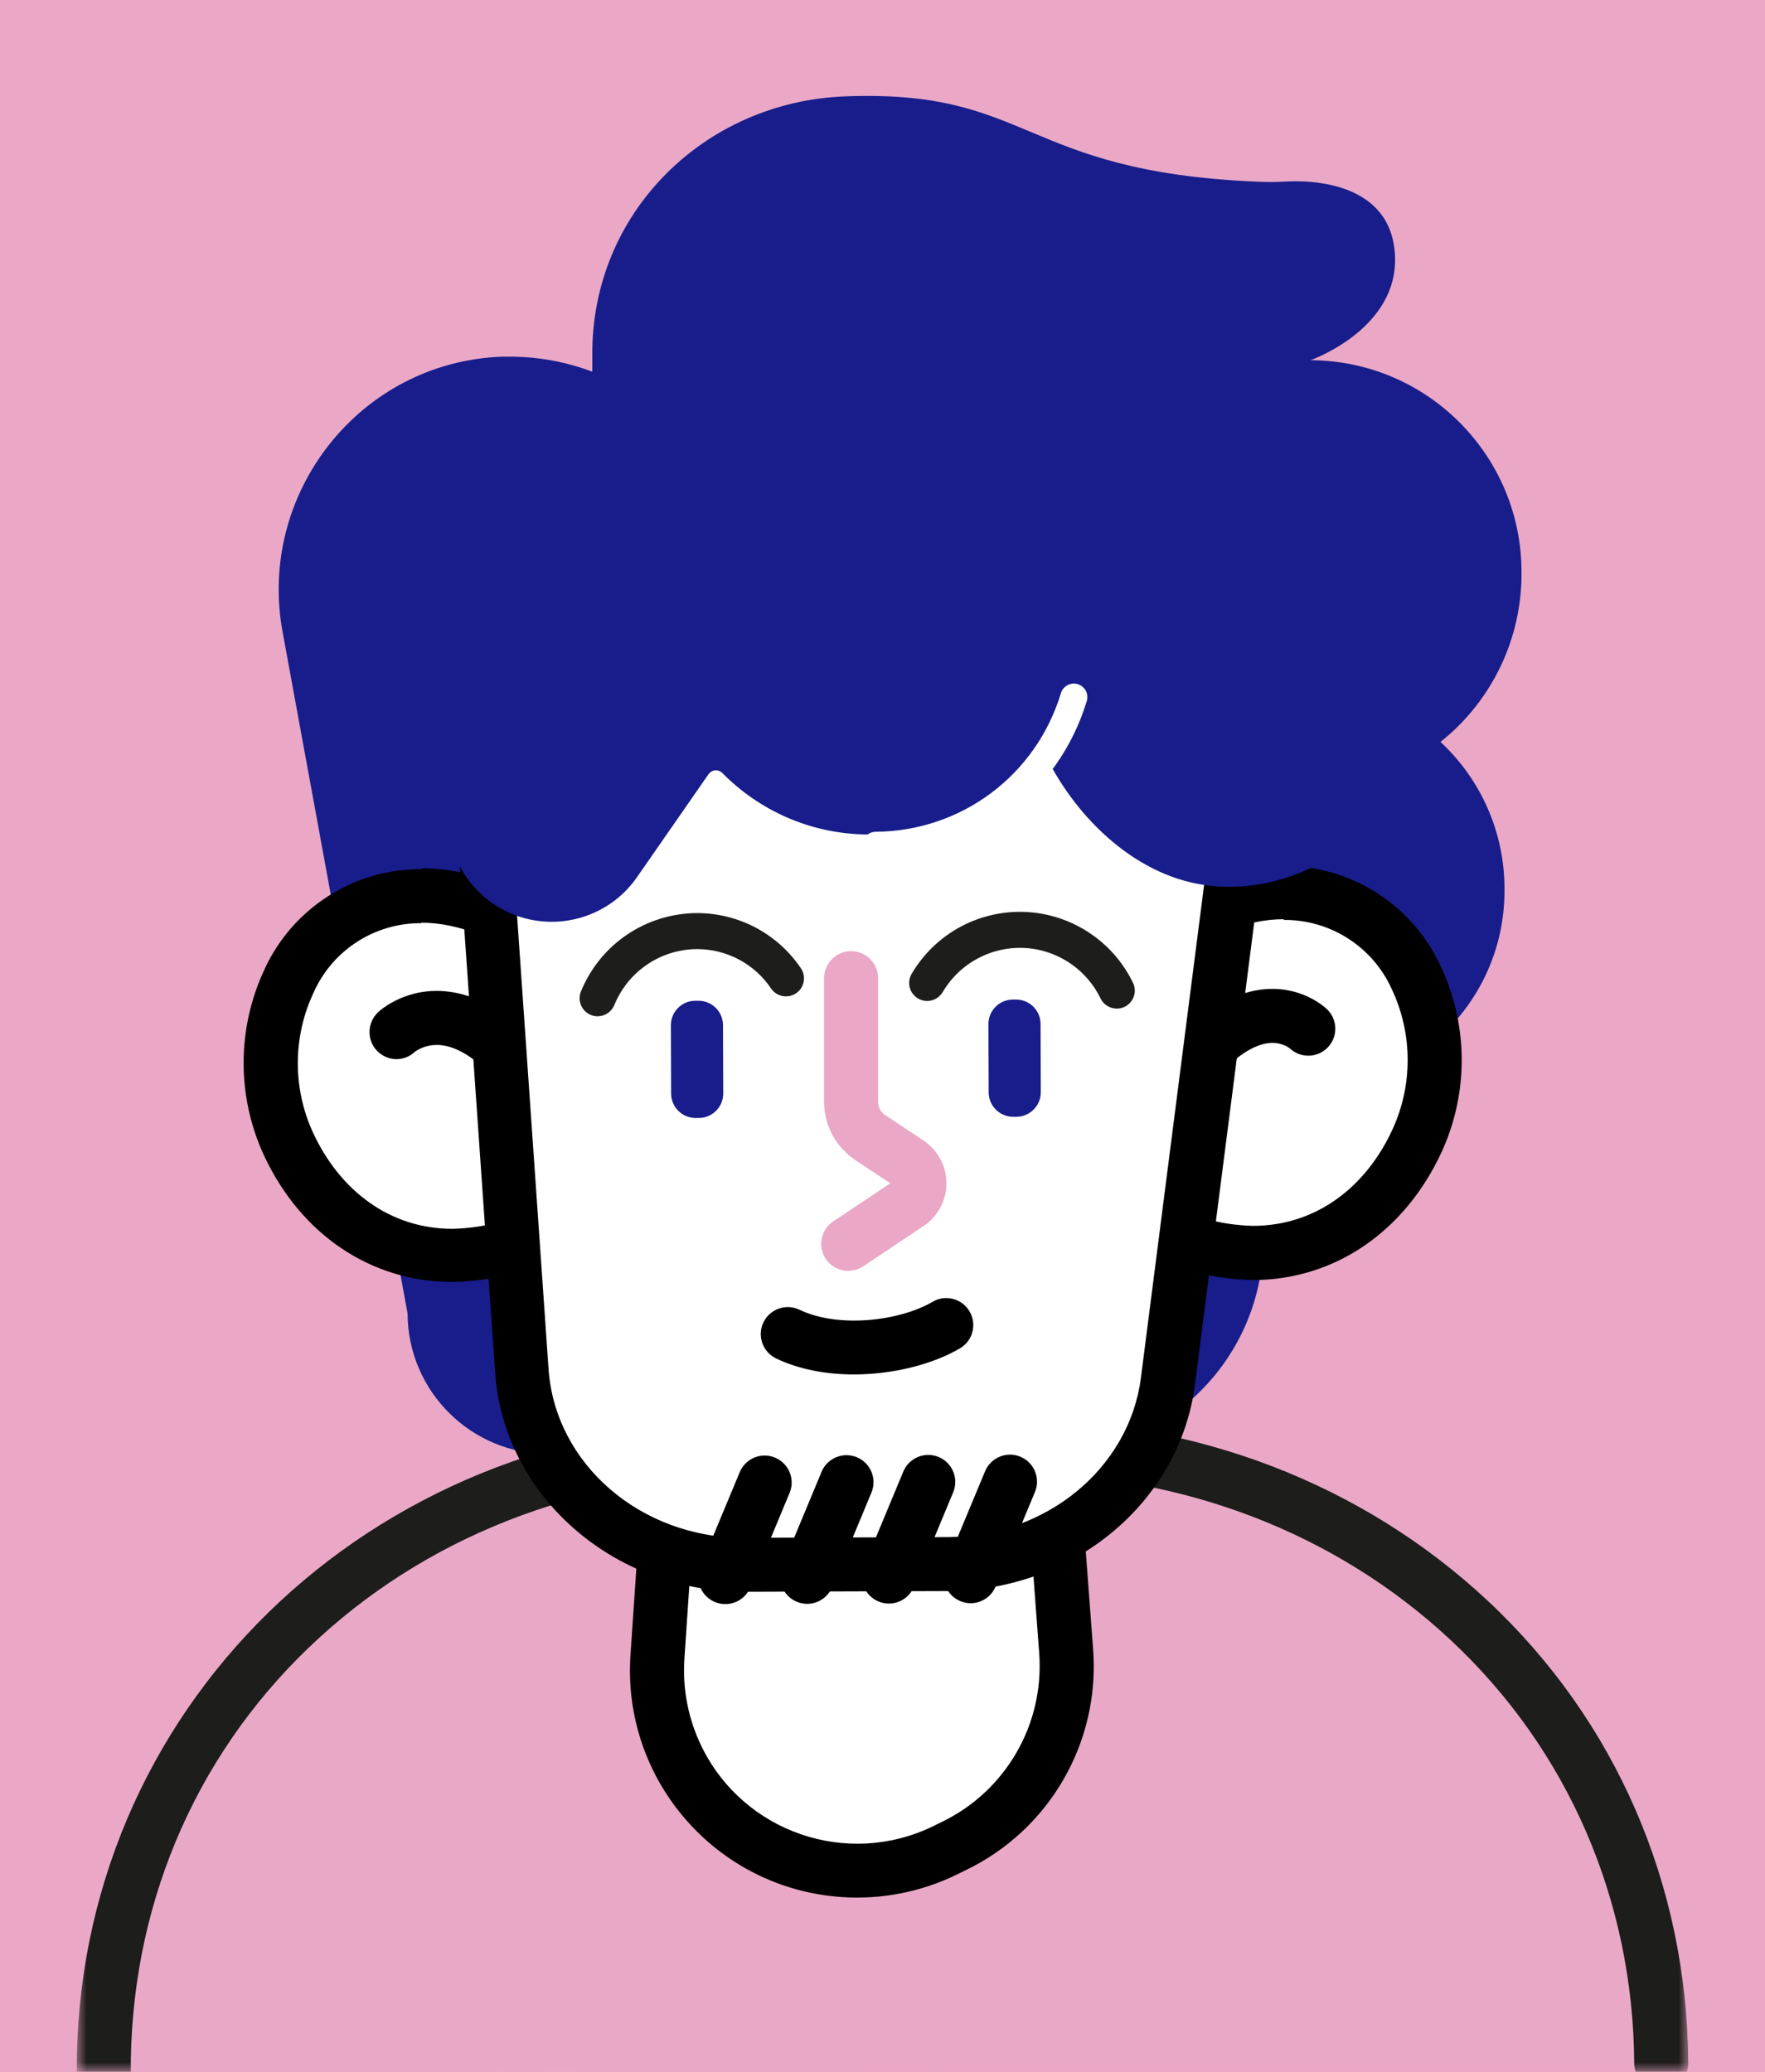 <?xml version="1.0" encoding="UTF-8"?>
<svg width="92px" height="108px" viewBox="0 0 92 108" version="1.1" xmlns="http://www.w3.org/2000/svg" xmlns:xlink="http://www.w3.org/1999/xlink" style="background: #e9a9c6;">
    <title>GTX/Avatar/Character/2</title>
    <defs>
        <rect id="path-1" x="0" y="0" width="92" height="108"></rect>
        <polygon id="path-3" points="0 -6.66945984e-15 84 -6.66945984e-15 84 35.514 0 35.514"></polygon>
    </defs>
    <g id="GTX/Avatar/Character/2" stroke="none" stroke-width="1" fill="none" fill-rule="evenodd">
        <rect fill="#e9a9c6" x="0" y="0" width="92" height="108"></rect>
        <mask id="mask-2" fill="white">
            <use xlink:href="#path-1"></use>
        </mask>
        <use id="Rectangle" fill="#EAA8C6" xlink:href="#path-1"></use>
        <g id="Group-66" mask="url(#mask-2)">
            <g transform="translate(4, 5)">
                <path d="M1.408,103.107 C1.282,84.522 16.244,70.634 34.829,70.508 L48.712,70.409 C67.297,70.282 82.465,83.963 82.592,102.548" id="Fill-1" fill="#e9a9c6"></path>
                <g id="Group-5" stroke-width="1" fill="none" transform="translate(0, 69)">
                    <mask id="mask-4" fill="white">
                        <use xlink:href="#path-3"></use>
                    </mask>
                    <g id="Clip-4"></g>
                    <path d="M1.409,35.514 C0.636,35.514 0.006,34.89 -7.13467637e-06,34.116 C-0.128,15.175 15.166,0.233 34.819,0.099 L48.702,0.001 C48.791,0 48.88,-6.66945984e-15 48.969,-6.66945984e-15 C58.303,-6.66945984e-15 67.017,3.344 73.535,9.433 C80.22,15.677 83.937,24.239 84,33.538 C84.006,34.316 83.38,34.95 82.602,34.956 L82.592,34.956 C81.819,34.956 81.19,34.332 81.184,33.557 C81.126,25.039 77.727,17.202 71.613,11.49 C65.619,5.891 57.586,2.816 48.969,2.816 C48.886,2.816 48.804,2.816 48.722,2.817 L34.839,2.915 C26.13,2.975 18.046,6.165 12.077,11.901 C6.048,17.694 2.759,25.577 2.817,34.097 C2.822,34.875 2.196,35.509 1.419,35.514 L1.409,35.514 Z" id="Fill-3" fill="#1D1D1B" mask="url(#mask-4)"></path>
                </g>
                <path d="M40.686,92.514 C34.916,92.509 30.243,87.827 30.249,82.057 C30.249,81.829 30.257,81.6 30.272,81.372 L31.051,69.804 C31.206,67.645 32.993,65.967 35.158,65.95 L46.595,65.913 C48.757,65.916 50.554,67.578 50.725,69.733 L51.57,81.067 C51.908,85.344 49.578,89.386 45.708,91.238 L45.239,91.467 C43.819,92.155 42.263,92.512 40.686,92.514" id="Fill-6" fill="#FFFFFF"></path>
                <path d="M46.6,64.505 L46.6,64.505 L35.153,64.542 C32.253,64.565 29.856,66.812 29.648,69.705 L28.864,81.269 C28.419,87.794 33.347,93.444 39.871,93.889 C41.929,94.029 43.988,93.63 45.844,92.73 L46.313,92.5 C50.702,90.4 53.35,85.82 52.978,80.969 L52.128,69.639 C51.904,66.754 49.502,64.525 46.609,64.514 L46.6,64.505 Z M46.609,67.321 C48.034,67.322 49.216,68.42 49.322,69.841 L50.167,81.171 C50.444,84.866 48.434,88.356 45.098,89.97 L44.629,90.2 C40.142,92.378 34.74,90.508 32.561,86.022 C31.874,84.606 31.569,83.036 31.675,81.466 L32.454,69.897 C32.553,68.473 33.734,67.365 35.162,67.358 L46.6,67.321 L46.609,67.321 Z" id="Fill-8" fill="#000000"></path>
                <path d="M75.308,24.871 C75.334,18.771 70.412,13.805 64.312,13.776 C64.312,13.776 68.888,12.171 68.714,8.337 C68.541,4.502 64.387,4.371 62.913,4.469 C62.444,4.494 61.974,4.494 61.505,4.469 C49.167,3.944 49.772,-0.365 40.015,0.025 C32.727,0.316 26.832,6.079 26.874,13.49 L26.874,14.377 C25.489,13.852 24.019,13.587 22.538,13.593 L22.181,13.593 C14.761,13.856 9.401,20.713 10.729,27.935 L17.244,63.463 C17.257,67.525 20.56,70.807 24.621,70.794 C24.623,70.794 24.625,70.794 24.626,70.794 C25.22,70.787 25.811,70.71 26.386,70.564 C28.294,73.331 31.445,74.978 34.806,74.966 L45.375,74.929 C48.813,74.918 52.014,73.174 53.888,70.292 C59.776,68.549 63.136,62.362 61.393,56.475 C61.069,55.38 60.578,54.341 59.938,53.396 L64.251,51.725 C69.932,51.661 74.485,47.003 74.421,41.322 C74.421,41.32 74.421,41.318 74.421,41.316 C74.42,38.416 73.211,35.647 71.084,33.675 C73.766,31.542 75.323,28.298 75.308,24.871" id="Fill-10" fill="#181D8B"></path>
                <path d="M19.6,60.441 C15.948,60.441 12.762,58.277 11.067,54.654 C9.812,51.958 9.812,48.846 11.067,46.15 C12.292,43.431 14.999,41.685 17.981,41.691 C20.421,41.691 22.937,42.743 25.457,44.822 C25.779,45.088 25.966,45.483 25.968,45.901 L26.011,57.634 C26.012,58.15 25.731,58.625 25.278,58.873 C23.548,59.867 21.595,60.406 19.6,60.441" id="Fill-12" fill="#FFFFFF"></path>
                <path d="M17.966,40.307 L17.966,40.307 C14.438,40.29 11.228,42.349 9.772,45.563 C8.341,48.635 8.341,52.182 9.772,55.255 C11.706,59.385 15.371,61.825 19.581,61.825 C21.807,61.785 23.987,61.181 25.917,60.07 C26.825,59.584 27.396,58.641 27.404,57.611 L27.362,45.878 C27.36,45.04 26.985,44.247 26.339,43.714 C23.561,41.424 20.745,40.264 17.966,40.264 L17.966,40.307 Z M17.962,43.099 C19.872,43.099 22.111,43.902 24.532,45.915 L24.574,57.648 C23.058,58.529 21.344,59.013 19.59,59.056 C16.305,59.056 13.719,57.047 12.335,54.081 C11.253,51.762 11.253,49.084 12.335,46.765 C13.316,44.535 15.53,43.103 17.966,43.123 L17.962,43.099 Z" id="Fill-14" fill="#000000"></path>
                <path d="M16.676,48.787 C16.676,48.787 20.111,45.624 24.467,52.504" id="Fill-16" fill="#FFFFFF"></path>
                <path d="M24.468,53.912 C24.001,53.912 23.545,53.681 23.277,53.257 C21.471,50.405 20.011,49.638 19.103,49.496 C18.205,49.357 17.631,49.823 17.607,49.843 C17.035,50.369 16.155,50.324 15.629,49.751 C15.102,49.179 15.15,48.278 15.722,47.751 C15.873,47.613 17.251,46.412 19.417,46.696 C21.618,46.986 23.716,48.687 25.656,51.751 C26.072,52.408 25.877,53.278 25.22,53.694 C24.986,53.842 24.725,53.912 24.468,53.912" id="Fill-18" fill="#000000"></path>
                <path d="M61.285,60.319 C59.317,60.278 57.391,59.747 55.681,58.775 C55.226,58.53 54.942,58.056 54.94,57.54 L54.902,45.807 C54.9,45.389 55.084,44.992 55.404,44.723 C57.892,42.639 60.492,41.541 62.913,41.541 C65.874,41.535 68.566,43.26 69.798,45.953 C71.07,48.641 71.085,51.755 69.841,54.457 C68.165,58.108 64.95,60.319 61.285,60.319" id="Fill-20" fill="#FFFFFF"></path>
                <path d="M62.913,40.1 C60.154,40.1 57.249,41.316 54.503,43.611 C53.861,44.148 53.492,44.942 53.494,45.779 L53.532,57.512 C53.536,58.545 54.105,59.492 55.015,59.981 C56.926,61.077 59.082,61.677 61.285,61.727 C65.532,61.727 69.207,59.234 71.141,55.058 C72.557,51.979 72.54,48.431 71.094,45.366 C69.629,42.169 66.43,40.124 62.913,40.138 L62.913,40.1 Z M62.913,42.954 C65.339,42.934 67.547,44.348 68.545,46.558 C69.637,48.872 69.651,51.55 68.583,53.875 C67.208,56.864 64.617,58.901 61.304,58.901 C59.561,58.855 57.857,58.374 56.348,57.503 L56.31,45.77 C58.746,43.733 61.003,42.916 62.913,42.916 L62.913,42.954 Z" id="Fill-22" fill="#000000"></path>
                <path d="M64.195,48.623 C64.195,48.623 61.031,45.582 56.728,52.486" id="Fill-24" fill="#FFFFFF"></path>
                <path d="M56.726,53.893 C56.472,53.893 56.215,53.825 55.983,53.68 C55.323,53.269 55.122,52.4 55.533,51.741 C57.499,48.587 59.59,46.852 61.748,46.584 C63.774,46.333 65.033,47.477 65.17,47.608 C65.731,48.147 65.749,49.038 65.209,49.599 C64.677,50.152 63.804,50.175 63.242,49.66 C63.179,49.607 62.75,49.275 62.038,49.386 C61.328,49.496 59.848,50.141 57.923,53.23 C57.656,53.658 57.196,53.893 56.726,53.893" id="Fill-26" fill="#000000"></path>
                <path d="M34.768,76.571 C28.667,76.571 23.584,72.131 23.19,66.462 L20.806,32.202 C20.754,31.426 21.341,30.755 22.117,30.703 C22.149,30.701 22.181,30.7 22.214,30.7 L59.947,30.564 C60.725,30.558 61.36,31.183 61.367,31.96 C61.367,32.024 61.363,32.087 61.355,32.15 L56.883,67.002 C56.188,72.418 51.251,76.515 45.398,76.538 L34.768,76.571 Z" id="Fill-28" fill="#FFFFFF"></path>
                <path d="M59.938,29.151 L59.938,29.151 L22.214,29.287 C21.434,29.288 20.69,29.613 20.158,30.183 C19.633,30.757 19.368,31.521 19.426,32.295 L21.81,66.556 C22.251,72.957 27.954,77.974 34.787,77.974 L34.839,77.974 L45.408,77.937 C51.978,77.913 57.502,73.286 58.286,67.175 L62.758,32.319 C62.956,30.776 61.865,29.366 60.322,29.169 C60.196,29.153 60.069,29.145 59.943,29.146 L59.938,29.151 Z M59.938,31.967 L55.47,66.819 C54.864,71.54 50.533,75.107 45.375,75.126 L34.806,75.163 L34.763,75.163 C29.39,75.163 24.936,71.315 24.593,66.363 L22.214,32.103 L59.938,31.967 L59.938,31.967 Z" id="Fill-30" fill="#000000"></path>
                <path d="M32.241,47.167 L32.405,47.167 C33.11,47.164 33.684,47.733 33.686,48.438 L33.699,51.996 C33.701,52.701 33.132,53.274 32.426,53.277 L32.262,53.278 C31.557,53.28 30.984,52.711 30.981,52.005 L30.969,48.448 C30.966,47.743 31.536,47.169 32.241,47.167" id="Fill-32" fill="#181D8B"></path>
                <path d="M48.794,47.105 L48.958,47.104 C49.663,47.102 50.236,47.671 50.239,48.376 L50.251,51.933 C50.254,52.638 49.684,53.212 48.979,53.215 L48.815,53.215 C48.11,53.217 47.536,52.648 47.534,51.943 L47.522,48.385 C47.519,47.68 48.089,47.107 48.794,47.105" id="Fill-34" fill="#181D8B"></path>
                <path d="M40.362,45.99 L40.362,52.42 C40.359,53.173 40.732,53.878 41.357,54.297 L43.361,55.625 C43.945,56.017 44.1,56.807 43.709,57.39 C43.616,57.528 43.498,57.645 43.361,57.737 L40.212,59.84" id="Fill-36" fill="#FFFFFF"></path>
                <path d="M40.213,61.248 C39.759,61.248 39.312,61.028 39.041,60.622 C38.609,59.975 38.783,59.101 39.43,58.669 L42.407,56.682 L40.58,55.471 C39.554,54.782 38.949,53.64 38.954,52.413 L38.954,45.99 C38.954,45.212 39.585,44.582 40.362,44.582 C41.14,44.582 41.77,45.212 41.77,45.99 L41.77,52.42 C41.769,52.709 41.908,52.971 42.142,53.128 L44.139,54.452 C44.741,54.855 45.144,55.462 45.282,56.164 C45.42,56.866 45.277,57.58 44.878,58.175 C44.682,58.466 44.436,58.712 44.145,58.907 L40.994,61.011 C40.754,61.171 40.482,61.248 40.213,61.248" id="Fill-38" fill="#EAA8C6"></path>
                <path d="M45.323,64.073 C43.268,65.279 39.579,65.749 37.063,64.542" id="Fill-40" fill="#FFFFFF"></path>
                <path d="M40.506,66.646 C39.09,66.646 37.67,66.395 36.454,65.812 C35.753,65.476 35.457,64.635 35.793,63.934 C36.13,63.232 36.972,62.938 37.672,63.273 C39.724,64.257 42.916,63.854 44.611,62.859 C45.282,62.465 46.144,62.689 46.538,63.361 C46.931,64.031 46.707,64.894 46.036,65.287 C44.635,66.109 42.575,66.646 40.506,66.646" id="Fill-42" fill="#000000"></path>
                <path d="M33.806,78.618 C33.625,78.618 33.442,78.583 33.266,78.51 C32.547,78.211 32.208,77.387 32.506,76.669 L34.558,71.741 C34.856,71.022 35.683,70.682 36.398,70.982 C37.116,71.281 37.456,72.105 37.157,72.822 L35.106,77.75 C34.881,78.292 34.357,78.618 33.806,78.618" id="Fill-44" fill="#000000"></path>
                <path d="M38.072,78.604 C37.892,78.604 37.709,78.569 37.532,78.496 C36.814,78.197 36.474,77.373 36.772,76.655 L38.823,71.723 C39.122,71.005 39.947,70.665 40.663,70.963 C41.382,71.261 41.722,72.085 41.424,72.803 L39.372,77.736 C39.147,78.277 38.624,78.604 38.072,78.604" id="Fill-46" fill="#000000"></path>
                <path d="M42.333,78.59 C42.153,78.59 41.97,78.555 41.794,78.482 C41.075,78.183 40.735,77.359 41.033,76.641 L43.085,71.708 C43.383,70.991 44.208,70.651 44.925,70.949 C45.643,71.247 45.983,72.071 45.685,72.789 L43.634,77.721 C43.408,78.263 42.885,78.59 42.333,78.59" id="Fill-48" fill="#000000"></path>
                <path d="M46.595,78.571 C46.414,78.571 46.231,78.536 46.055,78.462 C45.336,78.163 44.997,77.339 45.295,76.622 L47.347,71.694 C47.645,70.975 48.472,70.636 49.187,70.935 C49.905,71.233 50.245,72.058 49.946,72.775 L47.895,77.703 C47.67,78.245 47.146,78.571 46.595,78.571" id="Fill-50" fill="#000000"></path>
                <path d="M27.151,47.037 C28.009,44.936 30.044,43.556 32.314,43.536 C34.179,43.529 35.925,44.453 36.969,46" id="Fill-52" fill="#FFFFFF"></path>
                <path d="M27.15,47.976 C27.032,47.976 26.912,47.953 26.796,47.906 C26.316,47.71 26.086,47.162 26.282,46.682 C27.287,44.224 29.651,42.621 32.305,42.597 L32.328,42.597 C34.508,42.597 36.53,43.671 37.747,45.475 C38.037,45.904 37.924,46.488 37.494,46.778 C37.063,47.067 36.481,46.954 36.191,46.525 C35.324,45.24 33.883,44.474 32.333,44.474 L32.317,44.474 C30.426,44.491 28.737,45.636 28.02,47.392 C27.871,47.755 27.52,47.976 27.15,47.976" id="Fill-54" fill="#1D1D1B"></path>
                <path d="M44.328,46.239 C45.485,44.28 47.707,43.21 49.96,43.526 C51.805,43.796 53.397,44.961 54.212,46.638" id="Fill-56" fill="#FFFFFF"></path>
                <path d="M54.213,47.576 C53.865,47.577 53.53,47.382 53.368,47.048 C52.688,45.649 51.364,44.68 49.824,44.455 C47.947,44.192 46.104,45.079 45.136,46.716 C44.873,47.162 44.297,47.311 43.851,47.047 C43.405,46.784 43.256,46.208 43.52,45.762 C44.874,43.468 47.451,42.224 50.091,42.597 C52.25,42.912 54.105,44.269 55.056,46.228 C55.283,46.694 55.088,47.255 54.622,47.482 C54.49,47.546 54.35,47.576 54.213,47.576" id="Fill-58" fill="#1D1D1B"></path>
                <path d="M14.512,30.399 C14.466,30.312 14.446,30.212 14.456,30.113 C15.118,24.11 18.558,18.798 24.476,19.403 C26.922,19.65 29.207,20.732 30.948,22.468 C31.134,22.648 31.431,22.644 31.611,22.457 C31.642,22.426 31.669,22.39 31.689,22.35 C34.371,17.026 40.86,14.883 46.185,17.564 C48.28,18.619 49.974,20.327 51.011,22.43 C51.126,22.663 51.407,22.758 51.64,22.644 C51.702,22.613 51.757,22.569 51.8,22.515 C54.084,19.628 57.683,18.105 61.346,18.474 C67.363,19.13 71.708,24.538 71.053,30.555 C71.052,30.559 71.052,30.564 71.051,30.568 C70.427,36.632 65.086,41.785 59.121,41.175 C55.306,40.785 52.156,37.702 50.547,34.473 C50.432,34.241 50.151,34.145 49.918,34.26 C49.856,34.29 49.801,34.334 49.758,34.389 C46.096,39.056 39.343,39.872 34.675,36.21 C34.313,35.925 33.969,35.618 33.646,35.29 C33.462,35.108 33.164,35.111 32.983,35.296 C32.965,35.314 32.948,35.334 32.933,35.355 L29.207,40.72 C27.505,43.177 24.134,43.789 21.677,42.088 C20.997,41.617 20.434,40.996 20.031,40.274 L14.512,30.399 Z" id="Fill-60" fill="#181D8B"></path>
                <path d="M51.973,31.338 C50.592,35.894 46.409,39.024 41.648,39.063" id="Fill-62" fill="#181D8B"></path>
                <path d="M41.649,39.767 C41.262,39.767 40.948,39.456 40.945,39.069 C40.941,38.68 41.254,38.362 41.642,38.359 C46.119,38.322 50.001,35.418 51.3,31.133 C51.413,30.762 51.807,30.552 52.178,30.664 C52.55,30.777 52.76,31.17 52.648,31.543 C51.168,36.419 46.751,39.725 41.655,39.767 L41.649,39.767 Z" id="Fill-64" fill="#FFFFFF"></path>
            </g>
        </g>
    </g>
</svg>